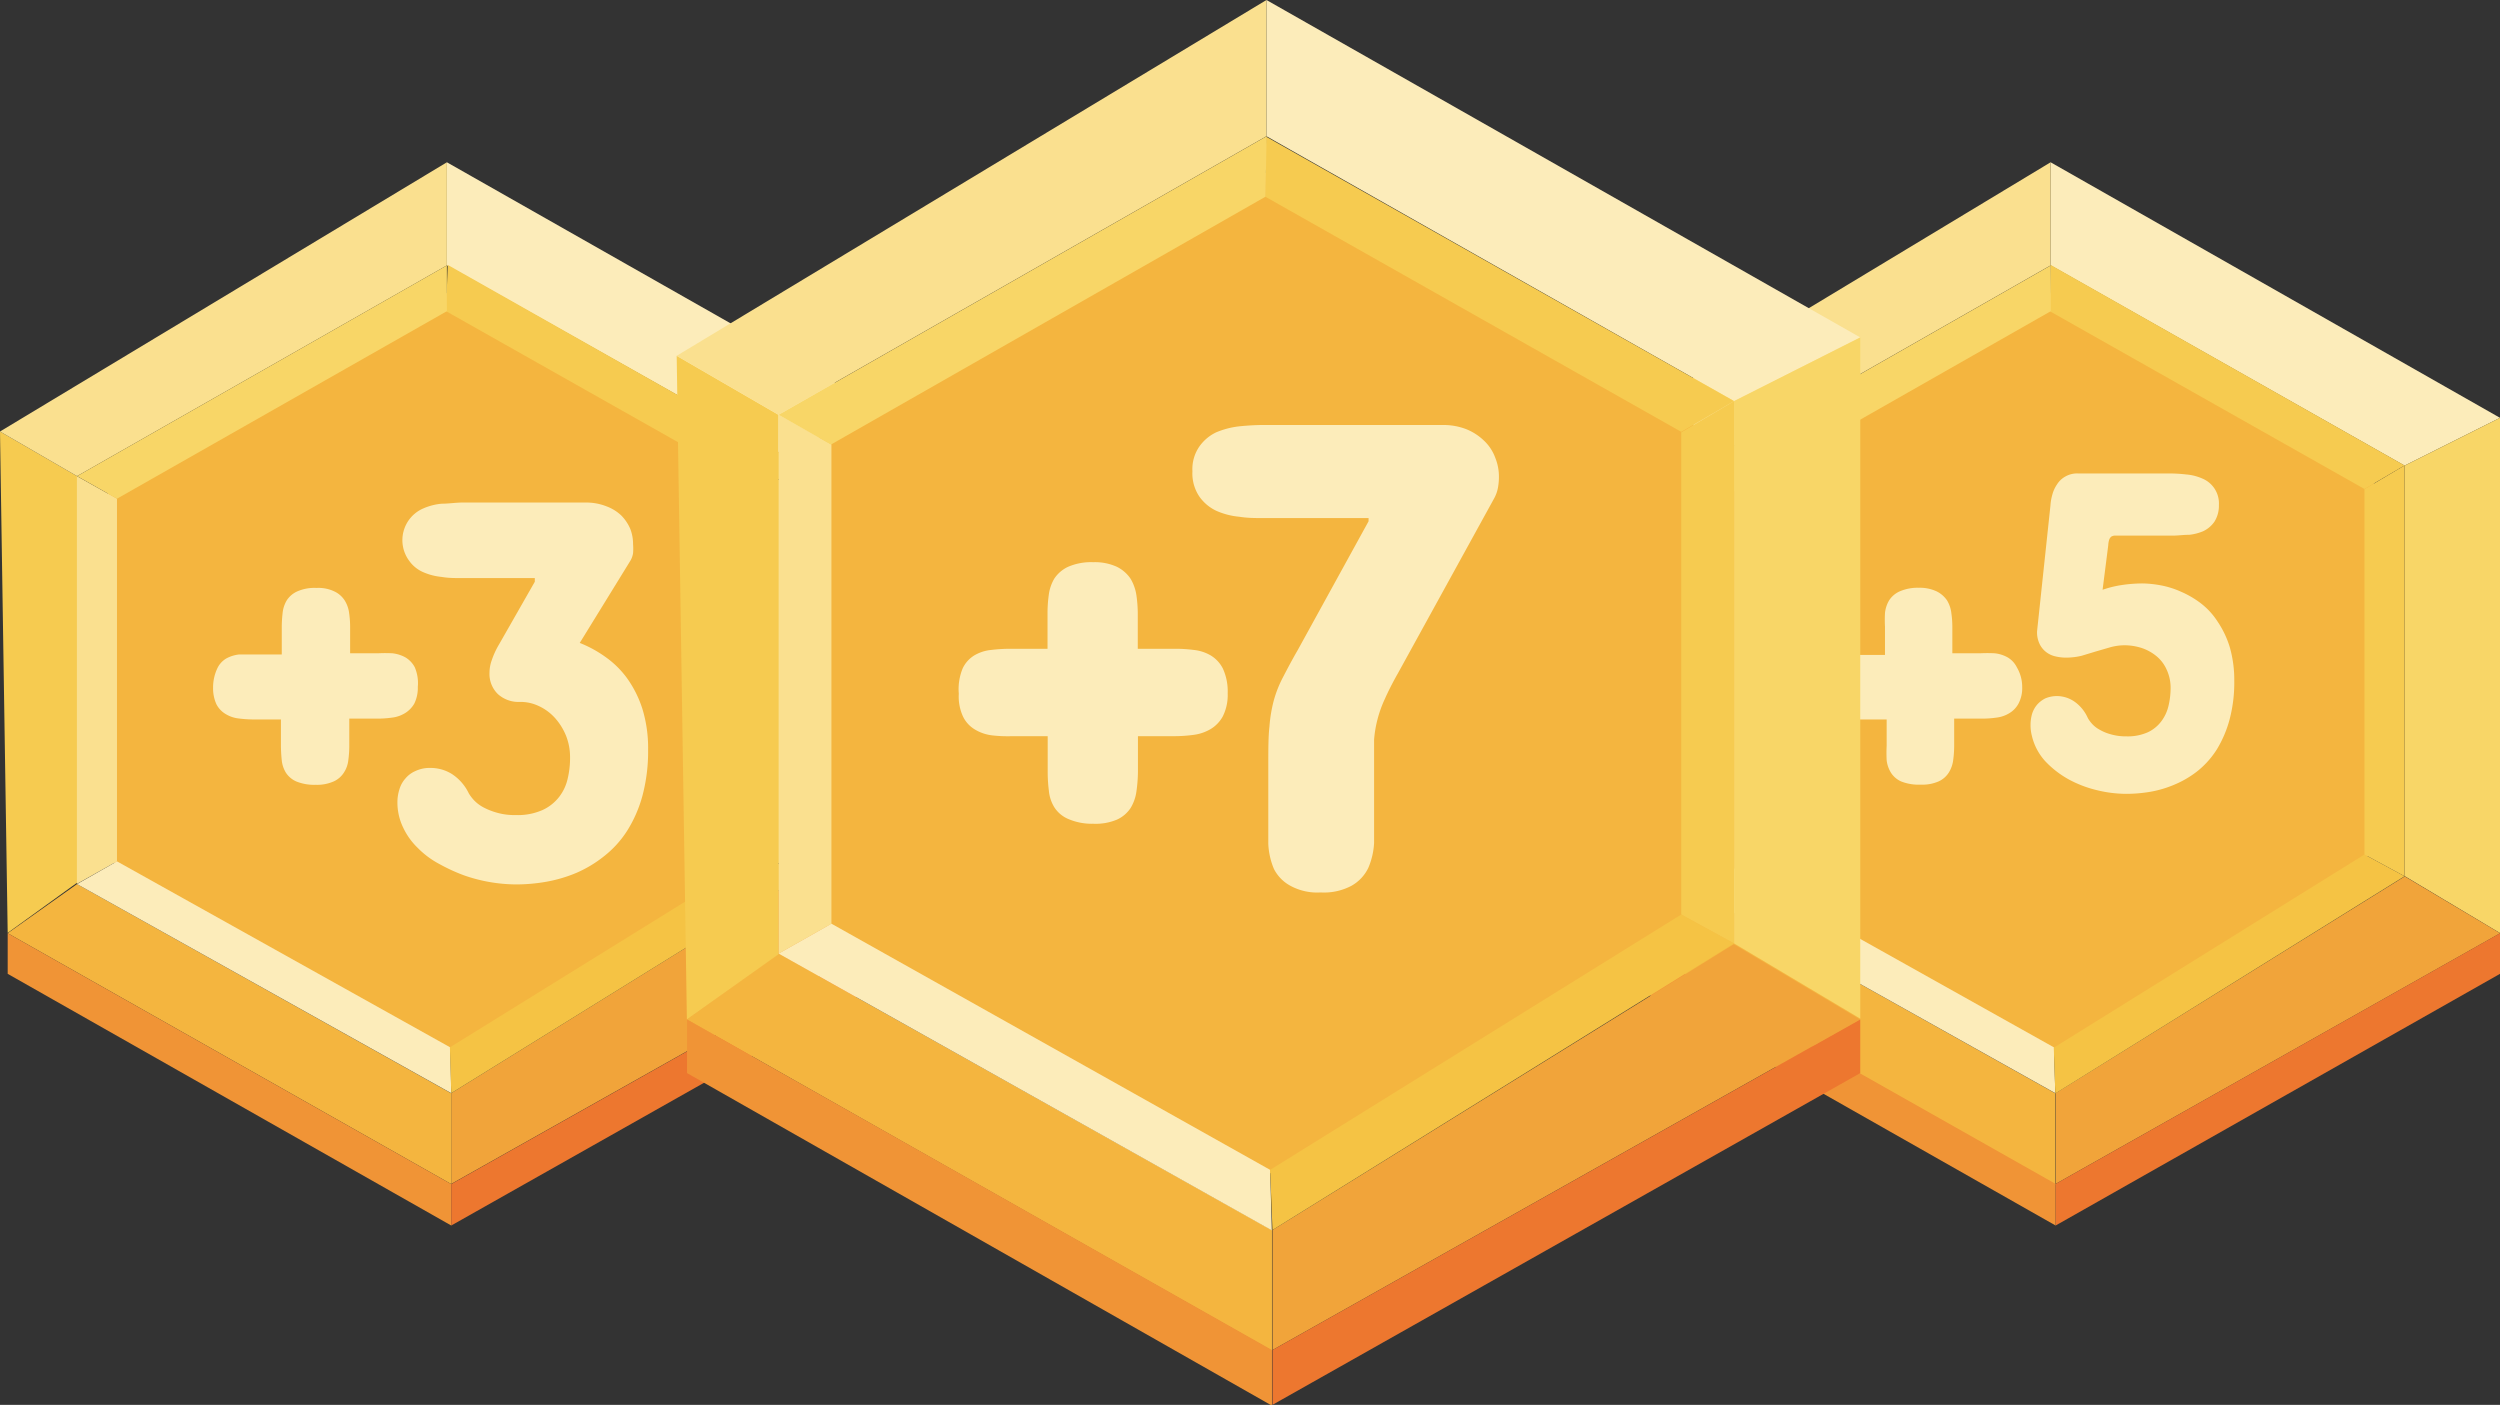 <svg xmlns="http://www.w3.org/2000/svg" viewBox="0 0 149.59 84.06"><rect x="0" y="0" width="149.59" height="84.06" fill="#333333" stroke="none"/><defs><style>.cls-1{fill:#f4b53f;}.cls-2{fill:#fcecba;}.cls-3{fill:#f8d667;}.cls-4{fill:#f1a43a;}.cls-5{fill:#f6cb50;}.cls-6{fill:#fae08f;}.cls-7{fill:#f5c344;}.cls-8{fill:#f09436;}.cls-9{fill:#ed772f;}.cls-10{isolation:isolate;}</style></defs><title>visuel_pop-up</title><g id="Calque_2" data-name="Calque 2"><g id="Calque_1-2" data-name="Calque 1"><g id="Groupe_360" data-name="Groupe 360"><g id="Groupe_60" data-name="Groupe 60"><g id="Groupe_59" data-name="Groupe 59"><path id="Tracé_2432" data-name="Tracé 2432" class="cls-1" d="M102.45,51.4V29.07l20.21-11.54,19.38,11V51L122.92,62.85Z"/><path id="Tracé_2433" data-name="Tracé 2433" class="cls-2" d="M122.7,15.88V9.71L149.59,25l-5.71,2.86Z"/><path id="Tracé_2434" data-name="Tracé 2434" class="cls-3" d="M143.88,52.42l5.71,3.41V25l-5.71,2.86Z"/><path id="Tracé_2435" data-name="Tracé 2435" class="cls-4" d="M123,65.41v5.43l26.6-15-5.71-3.4Z"/><path id="Tracé_2436" data-name="Tracé 2436" class="cls-1" d="M100.61,52.89l-4.15,3,26.52,15V65.42Z"/><path id="Tracé_2437" data-name="Tracé 2437" class="cls-5" d="M100.61,28.49,96,25.82l.46,30,4.15-3Z"/><path id="Tracé_2438" data-name="Tracé 2438" class="cls-6" d="M122.7,9.71v6.17L100.6,28.49,96,25.82Z"/><path id="Tracé_2439" data-name="Tracé 2439" class="cls-6" d="M103,29.84l-2.39-1.35v24.4L103,51.54Z"/><path id="Tracé_2440" data-name="Tracé 2440" class="cls-2" d="M122.9,62.67l.08,2.74L100.61,52.89,103,51.53Z"/><path id="Tracé_2441" data-name="Tracé 2441" class="cls-7" d="M141.48,51.13l2.4,1.3-20.9,13-.09-2.74Z"/><path id="Tracé_2442" data-name="Tracé 2442" class="cls-5" d="M143.88,27.85l-2.4,1.42V51.13l2.4,1.3Z"/><path id="Tracé_2443" data-name="Tracé 2443" class="cls-5" d="M122.65,18.62l18.83,10.64,2.4-1.41-21.18-12Z"/><path id="Tracé_2444" data-name="Tracé 2444" class="cls-3" d="M100.61,28.49l22.1-12.61,0,2.74L103,29.84Z"/><path id="Tracé_2445" data-name="Tracé 2445" class="cls-8" d="M96.46,55.84v2.43L123,73.33V70.84Z"/><path id="Tracé_2446" data-name="Tracé 2446" class="cls-9" d="M149.59,55.84v2.43L123,73.33V70.84Z"/><path id="Tracé_2447" data-name="Tracé 2447" class="cls-2" d="M111.19,43.05a7,7,0,0,1-.92-.06,2,2,0,0,1-.78-.26,1.53,1.53,0,0,1-.55-.58,2.52,2.52,0,0,1-.2-1,2.88,2.88,0,0,1,.2-1.12,1.43,1.43,0,0,1,.54-.6,2.1,2.1,0,0,1,.77-.24c.3,0,.6,0,.9,0h1.64V37.5a7.52,7.52,0,0,1,0-.82,1.85,1.85,0,0,1,.25-.76,1.45,1.45,0,0,1,.62-.53,2.7,2.7,0,0,1,1.16-.22,2.36,2.36,0,0,1,1.07.22,1.63,1.63,0,0,1,.61.53,1.86,1.86,0,0,1,.26.76,5.66,5.66,0,0,1,.06.82v1.59h1.67a8.11,8.11,0,0,1,.86,0,2,2,0,0,1,.77.24,1.41,1.41,0,0,1,.56.6A2.3,2.3,0,0,1,121,41.1a2,2,0,0,1-.22,1,1.49,1.49,0,0,1-.56.58,1.9,1.9,0,0,1-.77.26,6.11,6.11,0,0,1-.86.06h-1.66v1.62a6.36,6.36,0,0,1-.06.87,1.83,1.83,0,0,1-.27.75,1.4,1.4,0,0,1-.61.52,2.45,2.45,0,0,1-1.07.19,2.86,2.86,0,0,1-1.16-.19,1.4,1.4,0,0,1-.61-.52,1.82,1.82,0,0,1-.26-.75,8.46,8.46,0,0,1,0-.87V43.05Z"/></g><g id="_5" data-name=" 5" class="cls-10"><g class="cls-10"><path class="cls-2" d="M125.81,35.29A6.33,6.33,0,0,1,127,35a8.79,8.79,0,0,1,1.18-.09,6.38,6.38,0,0,1,1.09.11,5.35,5.35,0,0,1,1.22.38,5.67,5.67,0,0,1,1.2.7,4.33,4.33,0,0,1,1,1.09,5.72,5.72,0,0,1,.73,1.53,7.1,7.1,0,0,1,.27,2,8.65,8.65,0,0,1-.28,2.33,6.84,6.84,0,0,1-.75,1.77,5.28,5.28,0,0,1-1.11,1.27,5.87,5.87,0,0,1-1.35.82,6.59,6.59,0,0,1-1.49.46,8.61,8.61,0,0,1-1.5.13,7.38,7.38,0,0,1-1.7-.21,6.84,6.84,0,0,1-1.7-.64,5.75,5.75,0,0,1-1.41-1.08,3.39,3.39,0,0,1-.82-1.54,2.48,2.48,0,0,1-.08-.66,2.37,2.37,0,0,1,.09-.65,1.57,1.57,0,0,1,.29-.54,1.61,1.61,0,0,1,.5-.39,1.79,1.79,0,0,1,.73-.14,1.87,1.87,0,0,1,1,.32,2.35,2.35,0,0,1,.82,1,1.93,1.93,0,0,0,.25.34,1.67,1.67,0,0,0,.45.35,2.68,2.68,0,0,0,.68.28,3.14,3.14,0,0,0,.91.12,2.94,2.94,0,0,0,1.31-.25,2.15,2.15,0,0,0,.81-.67,2.47,2.47,0,0,0,.42-.93,4.57,4.57,0,0,0,.12-1,2.57,2.57,0,0,0-.24-1.15,2.19,2.19,0,0,0-.62-.81,2.78,2.78,0,0,0-.88-.48,3.43,3.43,0,0,0-1-.16,3.26,3.26,0,0,0-.87.12l-.86.25-.86.26a4,4,0,0,1-.91.11,2.7,2.7,0,0,1-.63-.07,1.42,1.42,0,0,1-.56-.25,1.35,1.35,0,0,1-.4-.48,1.61,1.61,0,0,1-.16-.78l.8-7.52a3.07,3.07,0,0,1,.11-.64,2,2,0,0,1,.28-.62,1.38,1.38,0,0,1,.49-.47,1.41,1.41,0,0,1,.78-.19h5.47a9,9,0,0,1,1,.06,3,3,0,0,1,.95.24,1.61,1.61,0,0,1,1,1.59,1.78,1.78,0,0,1-.27,1,1.71,1.71,0,0,1-.68.57A3,3,0,0,1,131,32c-.35,0-.69.05-1,.05h-3.49a.48.48,0,0,0-.18.06.43.43,0,0,0-.12.17,1.23,1.23,0,0,0-.06.34Z"/></g></g></g><g id="Groupe_60-3" data-name="Groupe 60-3"><g id="Groupe_59-3" data-name="Groupe 59-3"><path id="Tracé_2432-3" data-name="Tracé 2432-3" class="cls-1" d="M6.45,51.4V29.07L26.7,17.53l19.4,11V51L27,62.84Z"/><path id="Tracé_2433-3" data-name="Tracé 2433-3" class="cls-2" d="M26.74,15.88V9.71L53.67,25,48,27.85Z"/><path id="Tracé_2434-3" data-name="Tracé 2434-3" class="cls-3" d="M48,52.44l5.72,3.4V25L48,27.86Z"/><path id="Tracé_2435-3" data-name="Tracé 2435-3" class="cls-4" d="M27,65.41v5.43l26.65-15-5.72-3.4Z"/><path id="Tracé_2436-3" data-name="Tracé 2436-3" class="cls-1" d="M4.61,52.9.46,55.84,27,70.85V65.42Z"/><path id="Tracé_2437-3" data-name="Tracé 2437-3" class="cls-5" d="M4.61,28.49,0,25.82l.46,30,4.15-3Z"/><path id="Tracé_2438-3" data-name="Tracé 2438-3" class="cls-6" d="M26.74,9.71v6.17L4.61,28.49,0,25.82Z"/><path id="Tracé_2439-3" data-name="Tracé 2439-3" class="cls-6" d="M7,29.84l-2.4-1.35v24.4L7,51.54Z"/><path id="Tracé_2440-3" data-name="Tracé 2440-3" class="cls-2" d="M26.94,62.67,27,65.41,4.61,52.9,7,51.54Z"/><path id="Tracé_2441-3" data-name="Tracé 2441-3" class="cls-7" d="M45.55,51.13l2.4,1.3L27,65.41l-.08-2.74Z"/><path id="Tracé_2442-3" data-name="Tracé 2442-3" class="cls-5" d="M48,27.85l-2.4,1.42V51.13l2.4,1.3Z"/><path id="Tracé_2443-3" data-name="Tracé 2443-3" class="cls-5" d="M26.69,18.62,45.55,29.27,48,27.85l-21.21-12Z"/><path id="Tracé_2444-3" data-name="Tracé 2444-3" class="cls-3" d="M4.61,28.49,26.74,15.88l0,2.74L7,29.84Z"/><path id="Tracé_2445-3" data-name="Tracé 2445-3" class="cls-8" d="M.46,55.84v2.43L27,73.33V70.85Z"/><path id="Tracé_2446-3" data-name="Tracé 2446-3" class="cls-9" d="M53.67,55.84v2.43L27,73.33V70.85Z"/><path id="Tracé_2447-3" data-name="Tracé 2447-3" class="cls-2" d="M15.2,43.05a7.22,7.22,0,0,1-.92-.06,1.9,1.9,0,0,1-.77-.26,1.45,1.45,0,0,1-.56-.59,2.3,2.3,0,0,1-.2-1A2.68,2.68,0,0,1,13,40a1.36,1.36,0,0,1,.54-.6,2.1,2.1,0,0,1,.77-.24c.3,0,.6,0,.9,0h1.65V37.5a7.52,7.52,0,0,1,.05-.82,1.85,1.85,0,0,1,.25-.76,1.45,1.45,0,0,1,.62-.53,2.55,2.55,0,0,1,1.16-.21,2.21,2.21,0,0,1,1.07.21,1.49,1.49,0,0,1,.61.53,1.87,1.87,0,0,1,.27.76,5.66,5.66,0,0,1,.06.82v1.59h1.67a8.27,8.27,0,0,1,.86,0,2.1,2.1,0,0,1,.77.24,1.5,1.5,0,0,1,.57.6A2.41,2.41,0,0,1,25,41.1a2.13,2.13,0,0,1-.21,1,1.59,1.59,0,0,1-.57.58,1.9,1.9,0,0,1-.77.26,6.22,6.22,0,0,1-.86.06H20.9v1.62a6.4,6.4,0,0,1-.06.88,1.66,1.66,0,0,1-.27.74,1.4,1.4,0,0,1-.61.52,2.46,2.46,0,0,1-1.07.2,2.87,2.87,0,0,1-1.16-.2,1.43,1.43,0,0,1-.62-.52,1.76,1.76,0,0,1-.25-.74,8.49,8.49,0,0,1-.05-.88V43.05Z"/></g><path id="Tracé_2448-3" data-name="Tracé 2448-3" class="cls-2" d="M32,34.81v-.22H27.6c-.39,0-.78,0-1.18-.07a3.57,3.57,0,0,1-1.11-.29,2,2,0,0,1-.83-.68,2.07,2.07,0,0,1,.83-3.12,3.57,3.57,0,0,1,1.11-.29c.4,0,.79-.06,1.18-.07h7.47a3.27,3.27,0,0,1,1.2.22,2.6,2.6,0,0,1,.9.55,2.57,2.57,0,0,1,.54.8,2.47,2.47,0,0,1,.17.93,3.08,3.08,0,0,1,0,.53,1.27,1.27,0,0,1-.19.5l-3,4.87a7.11,7.11,0,0,1,1.51.82,5.57,5.57,0,0,1,1.32,1.29,6.61,6.61,0,0,1,.92,1.84,8,8,0,0,1,.34,2.44,10.28,10.28,0,0,1-.34,2.76,7.71,7.71,0,0,1-.92,2.1,6.09,6.09,0,0,1-1.36,1.5,7.26,7.26,0,0,1-1.65,1,8.44,8.44,0,0,1-1.82.54,10.4,10.4,0,0,1-1.84.16,9.59,9.59,0,0,1-3.05-.53,10.51,10.51,0,0,1-1.49-.68A5.28,5.28,0,0,1,25,50.74a4.13,4.13,0,0,1-.88-1.23A3.43,3.43,0,0,1,23.78,48a2.53,2.53,0,0,1,.12-.77,1.67,1.67,0,0,1,.36-.65,1.62,1.62,0,0,1,.61-.45,2,2,0,0,1,.9-.18,2.41,2.41,0,0,1,1.28.37,2.85,2.85,0,0,1,1,1.15,2.45,2.45,0,0,0,.31.41,2.23,2.23,0,0,0,.55.42,4,4,0,0,0,.83.33,3.83,3.83,0,0,0,1.12.14,3.65,3.65,0,0,0,1.6-.3,2.66,2.66,0,0,0,1-.79,2.77,2.77,0,0,0,.51-1.1,5.27,5.27,0,0,0,.14-1.25A3.48,3.48,0,0,0,33.86,44a3.67,3.67,0,0,0-.68-1.07,3,3,0,0,0-1-.71A2.53,2.53,0,0,0,31.1,42a1.84,1.84,0,0,1-1.31-.47,1.68,1.68,0,0,1-.5-1.28,2.22,2.22,0,0,1,.14-.76,4.88,4.88,0,0,1,.43-.93Z"/></g><g id="Groupe_60-2" data-name="Groupe 60-2"><g id="Groupe_59-2" data-name="Groupe 59-2"><path id="Tracé_2432-2" data-name="Tracé 2432-2" class="cls-1" d="M49,55.08V25.58L75.73,10.33l25.6,14.47V54.52L76.07,70.22Z"/><path id="Tracé_2433-2" data-name="Tracé 2433-2" class="cls-2" d="M75.78,8.15V0l35.53,20.19L103.76,24Z"/><path id="Tracé_2434-2" data-name="Tracé 2434-2" class="cls-3" d="M103.76,56.45l7.55,4.5V20.19L103.76,24Z"/><path id="Tracé_2435-2" data-name="Tracé 2435-2" class="cls-4" d="M76.14,73.6v7.18L111.3,61l-7.56-4.5Z"/><path id="Tracé_2436-2" data-name="Tracé 2436-2" class="cls-1" d="M46.58,57.06,41.11,61l35,19.83V73.6Z"/><path id="Tracé_2437-2" data-name="Tracé 2437-2" class="cls-5" d="M46.58,24.82l-6.09-3.53L41.1,61l5.48-3.9Z"/><path id="Tracé_2438-2" data-name="Tracé 2438-2" class="cls-6" d="M75.78,0V8.15L46.58,24.82l-6.09-3.53Z"/><path id="Tracé_2439-2" data-name="Tracé 2439-2" class="cls-6" d="M49.75,26.59l-3.16-1.77V57.06l3.16-1.79Z"/><path id="Tracé_2440-2" data-name="Tracé 2440-2" class="cls-2" d="M76,70l.1,3.62L46.59,57.06l3.16-1.79Z"/><path id="Tracé_2441-2" data-name="Tracé 2441-2" class="cls-7" d="M100.6,54.72l3.16,1.73L76.14,73.6,76,70Z"/><path id="Tracé_2442-2" data-name="Tracé 2442-2" class="cls-5" d="M103.76,24l-3.16,1.87V54.72l3.16,1.73Z"/><path id="Tracé_2443-2" data-name="Tracé 2443-2" class="cls-5" d="M75.71,11.77,100.6,25.84,103.76,24l-28-15.82Z"/><path id="Tracé_2444-2" data-name="Tracé 2444-2" class="cls-3" d="M46.59,24.82,75.79,8.15l-.07,3.62-26,14.83Z"/><path id="Tracé_2445-2" data-name="Tracé 2445-2" class="cls-8" d="M41.11,61v3.21l35,19.9V80.78Z"/><path id="Tracé_2446-2" data-name="Tracé 2446-2" class="cls-9" d="M111.31,61v3.21L76.14,84.06V80.78Z"/><path id="Tracé_2447-2" data-name="Tracé 2447-2" class="cls-2" d="M60.56,44.05A8.11,8.11,0,0,1,59.35,44a2.61,2.61,0,0,1-1-.34,1.84,1.84,0,0,1-.72-.77,2.86,2.86,0,0,1-.26-1.38A3.27,3.27,0,0,1,57.6,40a1.81,1.81,0,0,1,.71-.79,2.44,2.44,0,0,1,1-.32,9.66,9.66,0,0,1,1.2-.07h2.17v-2.1a8,8,0,0,1,.07-1.09,2.57,2.57,0,0,1,.33-1,2,2,0,0,1,.82-.71,3.45,3.45,0,0,1,1.52-.28,3.14,3.14,0,0,1,1.42.28,2.13,2.13,0,0,1,.81.71,2.71,2.71,0,0,1,.35,1,8,8,0,0,1,.08,1.09v2.1H70.3a8.68,8.68,0,0,1,1.13.07,2.53,2.53,0,0,1,1,.32,1.94,1.94,0,0,1,.74.79,3.27,3.27,0,0,1,.29,1.48,2.86,2.86,0,0,1-.29,1.38,2,2,0,0,1-.74.77,2.68,2.68,0,0,1-1,.34,8.71,8.71,0,0,1-1.13.08H68.09v2.14A8.92,8.92,0,0,1,68,47.35a2.56,2.56,0,0,1-.35,1,1.94,1.94,0,0,1-.81.69,3.28,3.28,0,0,1-1.42.25A3.58,3.58,0,0,1,63.91,49a1.84,1.84,0,0,1-.82-.69,2.28,2.28,0,0,1-.33-1,9,9,0,0,1-.07-1.16V44.05Z"/></g><g id="_7" data-name=" 7" class="cls-10"><g class="cls-10"><path class="cls-2" d="M81.89,31.19V31H75.6c-.47,0-.95,0-1.45-.08a4.38,4.38,0,0,1-1.38-.36,2.59,2.59,0,0,1-1-.84,2.47,2.47,0,0,1-.42-1.52,2.38,2.38,0,0,1,.42-1.49,2.59,2.59,0,0,1,1-.84,5,5,0,0,1,1.38-.36c.5-.05,1-.08,1.45-.08H86.33a3.8,3.8,0,0,1,1.43.26,3.32,3.32,0,0,1,1.06.7,2.63,2.63,0,0,1,.65,1,3,3,0,0,1,.22,1.14,3.6,3.6,0,0,1-.06.66,2.09,2.09,0,0,1-.22.62L83.65,40.28c-.34.6-.6,1.12-.79,1.55a7.05,7.05,0,0,0-.44,1.23,6.83,6.83,0,0,0-.2,1.2c0,.42,0,.9,0,1.46v3c0,.59,0,1.16,0,1.72a4.35,4.35,0,0,1-.35,1.5,2.45,2.45,0,0,1-1,1.06,3.51,3.51,0,0,1-1.85.4,3.35,3.35,0,0,1-1.81-.4A2.36,2.36,0,0,1,76.23,52a4.35,4.35,0,0,1-.34-1.5c0-.56,0-1.13,0-1.72v-3c0-.94,0-1.72.07-2.32a8.47,8.47,0,0,1,.27-1.59,7,7,0,0,1,.54-1.35c.23-.44.52-1,.88-1.62Z"/></g></g></g></g></g></g></svg>